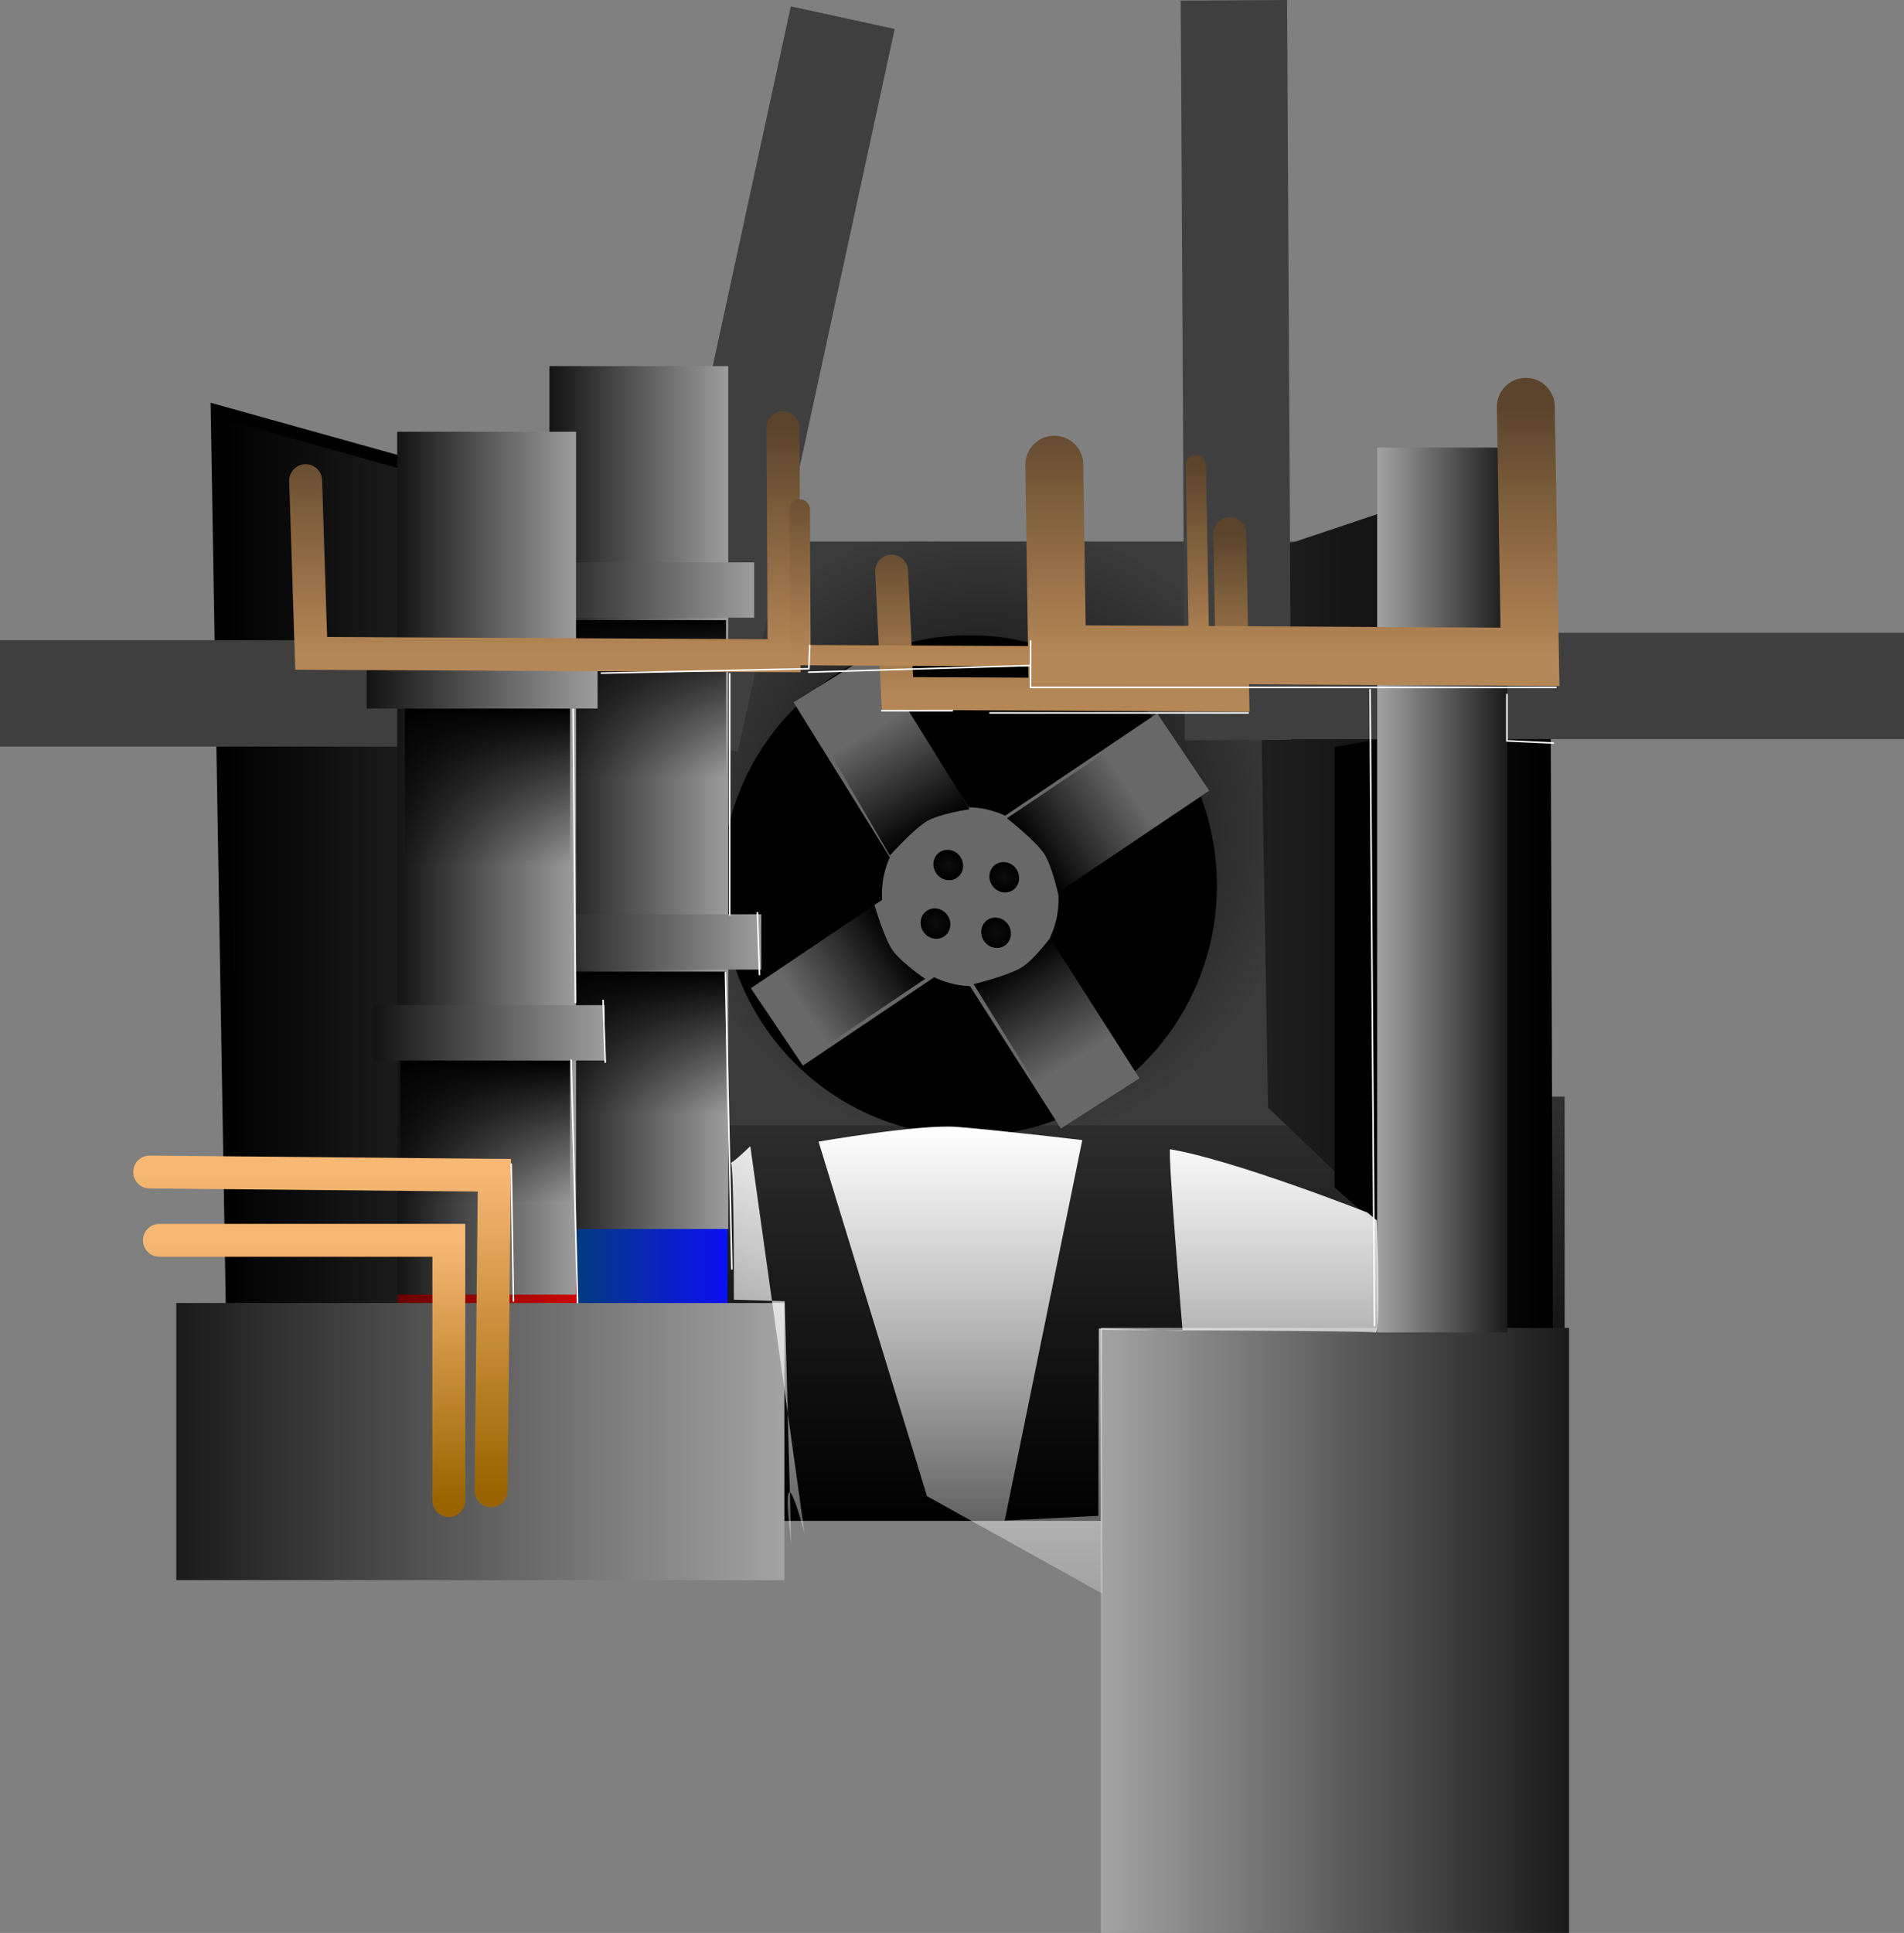 <svg version="1.1" xmlns="http://www.w3.org/2000/svg" xmlns:xlink="http://www.w3.org/1999/xlink" width="607.902" height="616.879" viewBox="0,0,607.902,616.879"><rect x="0" y="0" width="607.902" height="616.879" fill="#808080" stroke="none"/><defs><linearGradient x1="227.981" y1="208.886" x2="227.981" y2="344.283" gradientUnits="userSpaceOnUse" id="color-1"><stop offset="0" stop-color="#303030"/><stop offset="1" stop-color="#000000"/></linearGradient><radialGradient cx="255.254" cy="124.873" r="100.256" gradientUnits="userSpaceOnUse" id="color-2"><stop offset="0" stop-color="#000000"/><stop offset="1" stop-color="#3b3b3b"/></radialGradient><linearGradient x1="345.975" y1="181.566" x2="436.929" y2="181.566" gradientUnits="userSpaceOnUse" id="color-3"><stop offset="0" stop-color="#1e1e1e"/><stop offset="1" stop-color="#000000"/></linearGradient><linearGradient x1="12.453" y1="191.103" x2="155.6" y2="191.103" gradientUnits="userSpaceOnUse" id="color-4"><stop offset="0" stop-color="#000000"/><stop offset="1" stop-color="#454545"/></linearGradient><linearGradient x1="116.271" y1="158.068" x2="173.368" y2="158.068" gradientUnits="userSpaceOnUse" id="color-5"><stop offset="0" stop-color="#004369"/><stop offset="1" stop-color="#0d0ff4"/></linearGradient><linearGradient x1="68.1" y1="179.223" x2="125.197" y2="179.223" gradientUnits="userSpaceOnUse" id="color-6"><stop offset="0" stop-color="#690000"/><stop offset="1" stop-color="#cd0606"/></linearGradient><radialGradient cx="261.729" cy="138.877" r="4.934" gradientUnits="userSpaceOnUse" id="color-7"><stop offset="0" stop-color="#0d0d0d"/><stop offset="1" stop-color="#000000"/></radialGradient><radialGradient cx="259.115" cy="156.588" r="4.934" gradientUnits="userSpaceOnUse" id="color-8"><stop offset="0" stop-color="#0d0d0d"/><stop offset="1" stop-color="#000000"/></radialGradient><radialGradient cx="239.773" cy="153.656" r="4.934" gradientUnits="userSpaceOnUse" id="color-9"><stop offset="0" stop-color="#0d0d0d"/><stop offset="1" stop-color="#000000"/></radialGradient><radialGradient cx="243.85" cy="134.963" r="4.934" gradientUnits="userSpaceOnUse" id="color-10"><stop offset="0" stop-color="#0d0d0d"/><stop offset="1" stop-color="#000000"/></radialGradient><linearGradient x1="228.256" y1="159.101" x2="197.03" y2="180.117" gradientUnits="userSpaceOnUse" id="color-11"><stop offset="0" stop-color="#000000"/><stop offset="1" stop-color="#000000" stop-opacity="0"/></linearGradient><linearGradient x1="270.793" y1="132.247" x2="302.019" y2="111.232" gradientUnits="userSpaceOnUse" id="color-12"><stop offset="0" stop-color="#000000"/><stop offset="1" stop-color="#000000" stop-opacity="0"/></linearGradient><linearGradient x1="264.446" y1="165.247" x2="284.255" y2="197.252" gradientUnits="userSpaceOnUse" id="color-13"><stop offset="0" stop-color="#000000"/><stop offset="1" stop-color="#000000" stop-opacity="0"/></linearGradient><linearGradient x1="237.908" y1="124.56" x2="218.973" y2="92.03" gradientUnits="userSpaceOnUse" id="color-14"><stop offset="0" stop-color="#000000"/><stop offset="1" stop-color="#000000" stop-opacity="0"/></linearGradient><linearGradient x1="292.557" y1="379.231" x2="442.053" y2="379.231" gradientUnits="userSpaceOnUse" id="color-15"><stop offset="0" stop-color="#a3a3a3"/><stop offset="1" stop-color="#1a1a1a"/></linearGradient><linearGradient x1="116.512" y1="113.437" x2="173.609" y2="113.437" gradientUnits="userSpaceOnUse" id="color-16"><stop offset="0" stop-color="#131313"/><stop offset="1" stop-color="#9d9d9d"/></linearGradient><linearGradient x1="110.438" y1="159.517" x2="184.148" y2="159.517" gradientUnits="userSpaceOnUse" id="color-17"><stop offset="0" stop-color="#131313"/><stop offset="1" stop-color="#9d9d9d"/></linearGradient><linearGradient x1="108.171" y1="47.204" x2="181.881" y2="47.204" gradientUnits="userSpaceOnUse" id="color-18"><stop offset="0" stop-color="#131313"/><stop offset="1" stop-color="#9d9d9d"/></linearGradient><linearGradient x1="191.519" y1="318.972" x2="-2.619" y2="318.972" gradientUnits="userSpaceOnUse" id="color-19"><stop offset="0" stop-color="#a3a3a3"/><stop offset="1" stop-color="#1a1a1a"/></linearGradient><linearGradient x1="146.511" y1="56.817" x2="146.511" y2="107.389" gradientUnits="userSpaceOnUse" id="color-20"><stop offset="0" stop-color="#000000"/><stop offset="1" stop-color="#000000" stop-opacity="0"/></linearGradient><linearGradient x1="145.789" y1="169" x2="145.789" y2="214.515" gradientUnits="userSpaceOnUse" id="color-21"><stop offset="0" stop-color="#000000"/><stop offset="1" stop-color="#000000" stop-opacity="0"/></linearGradient><linearGradient x1="380.801" y1="142.941" x2="422.328" y2="142.941" gradientUnits="userSpaceOnUse" id="color-22"><stop offset="0" stop-color="#a3a3a3"/><stop offset="1" stop-color="#1a1a1a"/></linearGradient><linearGradient x1="67.909" y1="134.391" x2="125.006" y2="134.391" gradientUnits="userSpaceOnUse" id="color-23"><stop offset="0" stop-color="#131313"/><stop offset="1" stop-color="#9d9d9d"/></linearGradient><linearGradient x1="96.719" y1="85.05" x2="96.719" y2="135.622" gradientUnits="userSpaceOnUse" id="color-24"><stop offset="0" stop-color="#000000"/><stop offset="1" stop-color="#000000" stop-opacity="0"/></linearGradient><linearGradient x1="95.997" y1="197.233" x2="95.997" y2="242.748" gradientUnits="userSpaceOnUse" id="color-25"><stop offset="0" stop-color="#000000"/><stop offset="1" stop-color="#000000" stop-opacity="0"/></linearGradient><linearGradient x1="60.438" y1="188.517" x2="134.148" y2="188.517" gradientUnits="userSpaceOnUse" id="color-26"><stop offset="0" stop-color="#131313"/><stop offset="1" stop-color="#9d9d9d"/></linearGradient><linearGradient x1="58.171" y1="76.204" x2="131.881" y2="76.204" gradientUnits="userSpaceOnUse" id="color-27"><stop offset="0" stop-color="#131313"/><stop offset="1" stop-color="#9d9d9d"/></linearGradient><linearGradient x1="38.194" y1="254.739" x2="38.194" y2="337.793" gradientUnits="userSpaceOnUse" id="color-28"><stop offset="0" stop-color="#f7b874"/><stop offset="1" stop-color="#996400"/></linearGradient><linearGradient x1="43.904" y1="232.938" x2="43.904" y2="334.678" gradientUnits="userSpaceOnUse" id="color-29"><stop offset="0" stop-color="#f7b874"/><stop offset="1" stop-color="#996400"/></linearGradient><linearGradient x1="280.216" y1="29.202" x2="280.216" y2="80.763" gradientUnits="userSpaceOnUse" id="color-30"><stop offset="0" stop-color="#5b442b"/><stop offset="1" stop-color="#b68756"/></linearGradient><linearGradient x1="114.612" y1="-4.548" x2="114.612" y2="68.18" gradientUnits="userSpaceOnUse" id="color-31"><stop offset="0" stop-color="#5b442b"/><stop offset="1" stop-color="#b68756"/></linearGradient><linearGradient x1="259.205" y1="7.293" x2="259.205" y2="68.623" gradientUnits="userSpaceOnUse" id="color-32"><stop offset="0" stop-color="#5b442b"/><stop offset="1" stop-color="#b68756"/></linearGradient><linearGradient x1="352.758" y1="-11.26" x2="352.758" y2="68.523" gradientUnits="userSpaceOnUse" id="color-33"><stop offset="0" stop-color="#5b442b"/><stop offset="1" stop-color="#b68756"/></linearGradient><linearGradient x1="334.801" y1="218.471" x2="334.801" y2="423.311" gradientUnits="userSpaceOnUse" id="color-34"><stop offset="0" stop-color="#ffffff"/><stop offset="1" stop-color="#ffffff" stop-opacity="0"/></linearGradient><linearGradient x1="174.587" y1="200.314" x2="98.335" y2="390.433" gradientUnits="userSpaceOnUse" id="color-35"><stop offset="0" stop-color="#ffffff"/><stop offset="1" stop-color="#ffffff" stop-opacity="0"/></linearGradient></defs><g transform="translate(58.909,141.098)"><g data-paper-data="{&quot;isPaintingLayer&quot;:true}" fill-rule="nonzero" stroke-linejoin="miter" stroke-miterlimit="10" stroke-dasharray="" stroke-dashoffset="0" style="mix-blend-mode: normal"><path d="M15.316,344.283v-135.398h425.331v135.398z" fill="url(#color-1)" stroke="none" stroke-width="0" stroke-linecap="butt"/><path d="M154.997,218.035v-186.323h200.513v186.323z" fill="url(#color-2)" stroke="none" stroke-width="0" stroke-linecap="butt"/><path d="M329.618,141.504c0,44.105 -35.408,79.858 -79.087,79.858c-43.678,0 -79.087,-35.754 -79.087,-79.858c0,-44.105 35.408,-79.858 79.087,-79.858c43.678,0 79.087,35.754 79.087,79.858z" fill="#000000" stroke="none" stroke-width="0" stroke-linecap="butt"/><path d="M345.975,212.407l-3.115,-176.693l93.031,-31.183l1.038,294.894z" fill="url(#color-3)" stroke="none" stroke-width="0" stroke-linecap="butt"/><path d="M319.89,94.791v-33.949h229.103v33.949z" fill="#3f3f3f" stroke="none" stroke-width="0" stroke-linecap="butt"/><path d="M16.31,343.323l-5.934,-353.234l142.11,39.621l3.115,186.861z" data-paper-data="{&quot;index&quot;:null}" fill="url(#color-4)" stroke="#000000" stroke-width="4" stroke-linecap="butt"/><path d="M367.205,237.863v-140.566l36.175,-6.201l-1.034,177.774z" fill="#000000" stroke="none" stroke-width="0" stroke-linecap="butt"/><path d="M116.271,291.852v-267.568h57.097v267.568z" fill="url(#color-5)" stroke="none" stroke-width="0" stroke-linecap="butt"/><path d="M68.1,355.328v-352.21h57.097v352.21z" fill="url(#color-6)" stroke="none" stroke-width="0" stroke-linecap="butt"/><path d="M353.299,95.001l-33.949,0.185l-1.285,-236.099l33.949,-0.185z" fill="#3f3f3f" stroke="none" stroke-width="0" stroke-linecap="butt"/><path d="M176.669,98.867l-33.177,-7.201l50.078,-230.731l33.177,7.201z" fill="#3f3f3f" stroke="none" stroke-width="0" stroke-linecap="butt"/><g stroke="none" stroke-width="0" stroke-linecap="butt"><path d="M255.77,123.422l54.787,-36.872l16.618,24.693l-54.787,36.872z" fill="#686868"/><path d="M219.741,67.328l34.864,56.087l-25.278,15.713l-34.864,-56.087z" fill="#686868"/><path d="M266.964,169.01c-12.785,8.604 -30.357,4.87 -39.248,-8.341c-8.891,-13.211 -5.735,-30.896 7.05,-39.501c12.785,-8.604 30.357,-4.87 39.248,8.341c8.891,13.211 5.735,30.896 -7.05,39.501z" fill="#686868"/><path d="M180.823,174.288l54.787,-36.872l16.618,24.693l-54.787,36.872z" fill="#686868"/><path d="M279.815,219.051l-35.562,-55.646l25.08,-16.028l35.562,55.646z" fill="#686868"/><path d="M264.484,142.97c-2.135,1.437 -5.099,0.769 -6.62,-1.491c-1.521,-2.26 -1.024,-5.258 1.111,-6.695c2.135,-1.437 5.099,-0.769 6.62,1.491c1.521,2.26 1.024,5.258 -1.111,6.695z" fill="url(#color-7)"/><path d="M261.87,160.681c-2.135,1.437 -5.099,0.769 -6.62,-1.491c-1.521,-2.26 -1.024,-5.258 1.111,-6.695c2.135,-1.437 5.099,-0.769 6.62,1.491c1.521,2.26 1.024,5.258 -1.111,6.695z" fill="url(#color-8)"/><path d="M242.528,157.749c-2.135,1.437 -5.099,0.769 -6.62,-1.491c-1.521,-2.26 -1.024,-5.258 1.111,-6.695c2.135,-1.437 5.099,-0.769 6.62,1.491c1.521,2.26 1.024,5.258 -1.111,6.695z" fill="url(#color-9)"/><path d="M246.605,139.056c-2.135,1.437 -5.099,0.769 -6.62,-1.491c-1.521,-2.26 -1.024,-5.258 1.111,-6.695c2.135,-1.437 5.099,-0.769 6.62,1.491c1.521,2.26 1.024,5.258 -1.111,6.695z" fill="url(#color-10)"/><path d="M188.821,167.919l31.226,-21.015c0,0 3.102,10.928 5.938,15.144c2.618,3.89 10.48,9.252 10.48,9.252l-31.226,21.015z" fill="url(#color-11)"/><path d="M310.228,123.43l-31.226,21.015c0,0 -2.007,-9.302 -4.625,-13.192c-2.837,-4.215 -11.793,-11.203 -11.793,-11.203l31.226,-21.015z" data-paper-data="{&quot;index&quot;:null}" fill="url(#color-12)"/><path d="M271.753,204.99l-19.809,-32.005c0,0 11.039,-2.683 15.359,-5.357c3.987,-2.468 9.645,-10.119 9.645,-10.119l19.809,32.005z" fill="url(#color-13)"/><path d="M231.68,84.633l18.935,32.53c0,0 -9.413,1.396 -13.466,3.755c-4.391,2.556 -11.948,11.038 -11.948,11.038l-18.935,-32.53z" data-paper-data="{&quot;index&quot;:null}" fill="url(#color-14)"/></g><path d="M-58.909,97.166v-33.949h236.103v33.949z" fill="#3f3f3f" stroke="none" stroke-width="0" stroke-linecap="butt"/><path d="M292.557,475.781v-193.099h149.496v193.099z" fill="url(#color-15)" stroke="none" stroke-width="0" stroke-linecap="butt"/><path d="M116.512,251.13v-275.386h57.097v275.386z" fill="url(#color-16)" stroke="none" stroke-width="0" stroke-linecap="butt"/><path d="M110.438,168.341v-17.649h73.71v17.649z" fill="url(#color-17)" stroke="none" stroke-width="0" stroke-linecap="butt"/><path d="M108.171,56.028v-17.649h73.71v17.649z" fill="url(#color-18)" stroke="none" stroke-width="0" stroke-linecap="butt"/><path d="M-2.619,363.193v-88.443h194.137v88.443z" data-paper-data="{&quot;index&quot;:null}" fill="url(#color-19)" stroke="none" stroke-width="0" stroke-linecap="butt"/><path d="M120.142,107.389v-50.572h52.739v50.572z" fill="url(#color-20)" stroke="none" stroke-width="0" stroke-linecap="butt"/><path d="M118.697,214.515v-45.514h54.184v45.514z" fill="url(#color-21)" stroke="none" stroke-width="0" stroke-linecap="butt"/><path d="M380.801,284.132v-282.382h41.527v282.382z" fill="url(#color-22)" stroke="none" stroke-width="0" stroke-linecap="butt"/><path d="M67.909,272.084v-275.386h57.097v275.386z" fill="url(#color-23)" stroke="none" stroke-width="0" stroke-linecap="butt"/><path d="M70.35,135.622v-50.572h52.739v50.572z" fill="url(#color-24)" stroke="none" stroke-width="0" stroke-linecap="butt"/><path d="M68.905,242.748v-45.514h54.184v45.514z" fill="url(#color-25)" stroke="none" stroke-width="0" stroke-linecap="butt"/><path d="M60.438,197.341v-17.649h73.71v17.649z" fill="url(#color-26)" stroke="none" stroke-width="0" stroke-linecap="butt"/><path d="M58.171,85.028v-17.649h73.71v17.649z" fill="url(#color-27)" stroke="none" stroke-width="0" stroke-linecap="butt"/><g fill="none" stroke-width="10.5" stroke-linecap="round"><path d="M-8.005,254.739h92.397v83.053" stroke="url(#color-28)"/><path d="M-11.119,232.938l110.046,1.038l-1.038,100.702" stroke="url(#color-29)"/></g><g fill="none" stroke-linecap="round"><path d="M333.736,29.202l0.939,51.561l-107.039,-0.543l-1.878,-39.077" stroke="url(#color-30)" stroke-width="10.5"/><path d="M191.103,-4.548l0.324,72.728l-150.982,-0.766l-1.766,-55.12" stroke="url(#color-31)" stroke-width="10.5"/><path d="M322.865,7.293l1.117,61.33l-127.321,-0.646l-0.234,-46.482" stroke="url(#color-32)" stroke-width="6.5"/><path d="M428.249,-11.26l1.324,79.783l-150.982,-0.84l-0.883,-60.467" stroke="url(#color-33)" stroke-width="18.5"/></g><path d="M174.062,150.861v-76.934" fill="none" stroke="#ffffff" stroke-width="0.5" stroke-linecap="round"/><path d="M183.593,169.924l-0.681,-19.744" fill="none" stroke="#ffffff" stroke-width="0.5" stroke-linecap="round"/><path d="M174.743,263.879l-2.042,-94.636" fill="none" stroke="#ffffff" stroke-width="0.5" stroke-linecap="round"/><path d="M124.083,85.289l0.722,93.55" fill="none" stroke="#ffffff" stroke-width="0.5" stroke-linecap="round"/><path d="M134.337,197.903l-0.681,-19.744" fill="none" stroke="#ffffff" stroke-width="0.5" stroke-linecap="round"/><path d="M123.444,197.222l2.042,77.401" fill="none" stroke="#ffffff" stroke-width="0.5" stroke-linecap="round"/><path d="M378.522,78.987l1.41,202.982" fill="none" stroke="#ffffff" stroke-width="0.5" stroke-linecap="round"/><path d="M104.315,230.428l0.705,43.698" fill="none" stroke="#ffffff" stroke-width="0.5" stroke-linecap="round"/><path d="M222.61,85.714h22.554" fill="none" stroke="#ffffff" stroke-width="0.5" stroke-linecap="round"/><path d="M257.146,86.419h82.462" fill="none" stroke="#ffffff" stroke-width="0.5" stroke-linecap="round"/><path d="M199.627,64.89l-0.275,7.434l-66.251,1.41" fill="none" stroke="#ffffff" stroke-width="0.5" stroke-linecap="round"/><path d="M437.85,78.281h-167.742l0.035,-14.801" fill="none" stroke="#ffffff" stroke-width="0.5" stroke-linecap="round"/><path d="M199.282,73.424l70.48,-2.114" fill="none" stroke="#ffffff" stroke-width="0.5" stroke-linecap="round"/><path d="M437.009,96.029l-14.801,-0.705v-14.801" fill="none" stroke="#ffffff" stroke-width="0.5" stroke-linecap="round"/><path d="M237.052,336.388l-34.611,-113.142c0,0 32.076,-5.587 43.966,-4.717c11.645,0.852 40.234,4.228 40.234,4.228l-24.771,121.416l29.898,-1.499l0.144,-59.8l26.748,0.745c0,0 -4.888,-58.099 -3.95,-57.941c20.538,3.476 62.913,20.163 62.913,20.163l3.06,2.518c0,0 1.248,36.324 -0.356,35.799c-2.01,-0.658 -87.321,-0.67 -87.426,-0.928c-0.087,-0.215 0.163,84.275 0.163,84.275z" fill="url(#color-34)" stroke="none" stroke-width="0" stroke-linecap="butt"/><path d="M191.624,274.177l-16.232,-0.484c0,0 0.13,-43.272 -0.975,-43.68c1.022,-0.287 6.23,-5.32 6.23,-5.32l17.34,123.732c0,0 -8.209,-31.768 -4.354,3.078c0.2,1.809 -2.009,-77.326 -2.009,-77.326z" data-paper-data="{&quot;index&quot;:null}" fill="url(#color-35)" stroke="none" stroke-width="0" stroke-linecap="butt"/></g></g></svg>